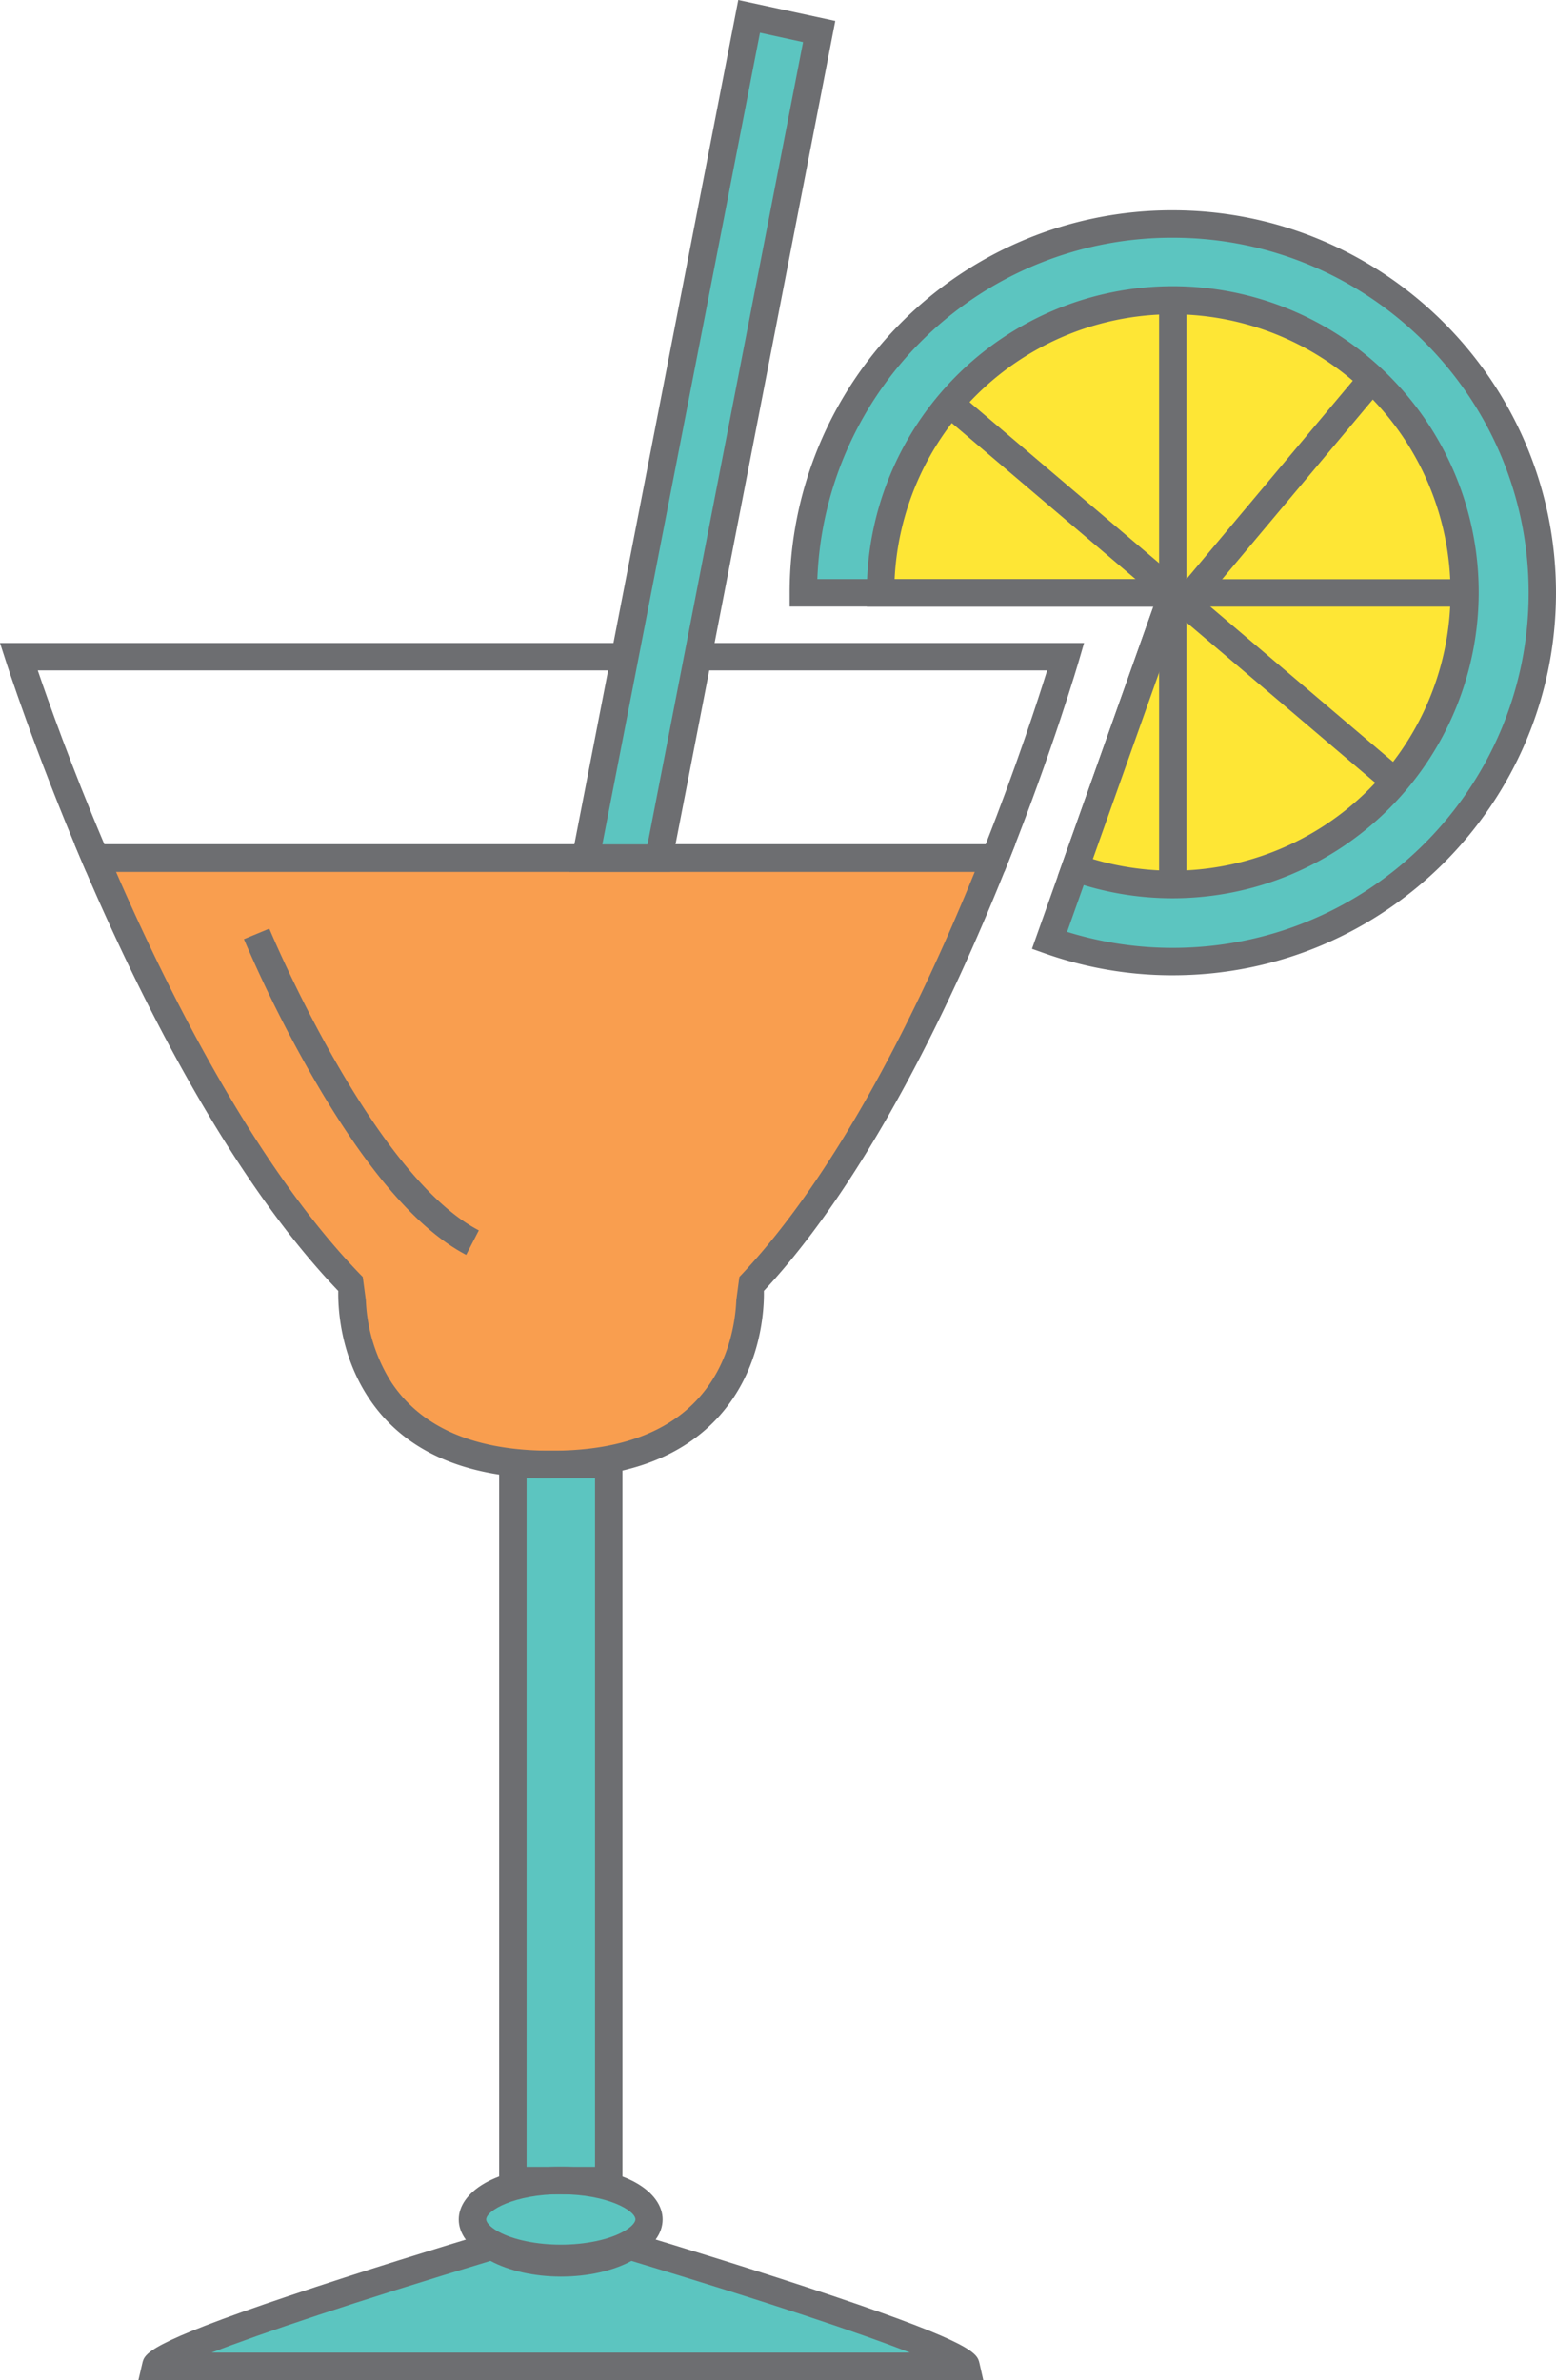 <svg xmlns="http://www.w3.org/2000/svg" viewBox="0 0 397.2 607.41"><title>Depositphotos_104915792_08</title><g data-name="Layer 2"><g data-name="Layer 1"><g data-name="Layer 2"><g data-name="Layer 1-2"><path fill="#5cc5c0" d="M130.92 373.76h24.48v182.72l6.68 4.53 3.63 5.4-2 6.8 82.88 28.03-7.21 4.33-196-1.66 3.67-5.67 73.56-23.53v-4.14l-1.56-4.16 5.33-5.84 6.54-2.5V373.76z"/><path fill="#5cc5c0" d="M205.07 147.57v3.72h94.33l-31.5 88.73 31.5 5.38 35.87-7.05 24.44-12.61 26.67-32.45 9.33-35.89-2-20.5-6.38-19.69-10.71-19.97-9.31-11.25-26.77-19.41-24.4-7.93-16.74-1.48-14.66 1.14-19.77 5.34-14.72 7.3-20.69 17.09-11.17 15.01-12.68 34.52-.64 10z"/><path d="M299.4 248.9a97.38 97.38 0 0 1-32.67-5.58l-3.3-1.17 31-87.35h-92.86v-3.5A97.54 97.54 0 0 1 299 53.67h.38c53.94 0 97.82 43.79 97.82 97.62s-43.87 97.61-97.8 97.61zm-27-11.08a90.6 90.6 0 0 0 27 4.08c50.08 0 90.82-40.65 90.82-90.61s-40.75-90.62-90.82-90.62a90.52 90.52 0 0 0-90.76 87.12h95.72z" fill="#6d6e71"/><path d="M374 151.32a74.65 74.65 0 0 1-99.5 70.17l24.91-70.17h-74.6a74.6 74.6 0 0 1 149.19 0z" fill="#fee635"/><path d="M299.38 229.24a77.75 77.75 0 0 1-26.08-4.46l-3.3-1.17 24.42-68.8h-73.15v-3.5a78.1 78.1 0 1 1 78.27 77.93h-.16zm-20.41-10a71 71 0 1 0-50.61-71.46h76z" fill="#6d6e71"/><path d="M191.44 328.33s3.64 44.53-49 45.41h-3.56c-23.11-.39-35.36-9.2-41.84-19-8.26-12.46-7.12-26.46-7.12-26.46h.24C62.38 300.06 39.37 254.4 24.28 219H254c-14.09 35.44-35.79 81.07-62.75 109.34z" fill="#f99e4f"/><path d="M140.68 377.26h-1.82c-20.91-.35-36-7.25-44.76-20.52-7.37-11.11-7.83-23.21-7.75-27.28-27.95-29.16-50.88-75.3-65.29-109.12L19 215.46h240.19l-1.91 4.79c-13.46 33.86-35.13 80.06-62.28 109.2.09 4.73-.56 20-11.56 32.13-9.12 10.06-22.87 15.32-40.88 15.62h-1.87zm-47.29-45.43a42.38 42.38 0 0 0 6.54 21c7.46 11.23 20.57 17.08 39 17.39h3.57c15.94-.27 28-4.75 35.75-13.32 8-8.79 9.48-19.75 9.71-25.09l.78-5.92c25.68-26.93 46.57-70.18 60.1-103.42H29.6c14.47 33.25 36.58 76.47 63 103.42z" fill="#6d6e71"/><path d="M256.4 222.5H22l-.91-2.13c-12.34-29-19.54-51.46-19.61-51.69L0 164.09h276.73l-1.3 4.47c-.06.22-6.63 22.75-18.16 51.73zm-229.8-7h225c7.92-20.11 13.33-36.78 15.71-44.41H9.64c2.61 7.67 8.49 24.32 17 44.38z" fill="#6d6e71"/><path d="M158.9 560h-31.48V370.26h31.48zm-24.48-7h17.48V377.26h-17.48z" fill="#6d6e71"/><path d="M143.16 579.85c-7.45 0-14.48-1.52-19.28-4.16-4.37-2.39-6.78-5.69-6.78-9.28 0-6.68 8.95-13.44 26.05-13.44s26 6.76 26 13.44c0 3.6-2.41 6.9-6.78 9.28-4.73 2.64-11.76 4.16-19.21 4.16zm0-19.87c-11.82 0-19.05 4.17-19.05 6.44 0 .65.82 1.87 3.15 3.14 3.75 2.06 9.69 3.29 15.91 3.29s12.16-1.23 15.9-3.29c2.32-1.27 3.14-2.49 3.14-3.15 0-2.26-7.21-6.41-19-6.41z" fill="#6d6e71"/><path d="M251 607.41H35.33l1-4.29c.57-2.45 1.15-5 37.36-17.17 18.68-6.29 39.9-12.79 50.89-16.1l1.54-.46 1.36.87c3.69 2.36 9.56 3.77 15.7 3.77s12-1.41 15.7-3.77l1.36-.87 1.54.46c11 3.31 32.21 9.81 50.89 16.1 36.21 12.19 36.79 14.72 37.36 17.17zm-197-7h178.29c-12.78-5-36.22-12.88-71.09-23.41-4.76 2.58-11.22 4-18 4s-13.28-1.46-18-4c-34.94 10.54-58.38 18.44-71.2 23.41z" fill="#6d6e71"/><path d="M119 320.25c-12.51-6.52-25.87-22.12-39.73-46.38a332.88 332.88 0 0 1-17-34.19l6.48-2.68c.26.63 26.24 62.84 53.48 77z" fill="#6d6e71"/><path fill="#6d6e71" d="M295.88 76.88h7v148.86h-7z"/><path fill="#6d6e71" d="M299.38 147.82h74.59v7h-74.59z"/><path fill="none" d="M349.78 97.24l-45.33 54.05"/><path fill="#6d6e71" d="M301.787 149.072l45.332-54.045 5.364 4.499-45.333 54.045z"/><path fill="#6d6e71" d="M240.33 105.73l4.53-5.336 113.609 96.483-4.531 5.335z"/><path fill="#5cc5c0" d="M209.13 8.05l-30.97 159.54-1.51 7.79-.73 3.76-7.73 39.85h-18.68l7.38-38 1.22-6.24 1.39-7.16L191.22 4.18l17.91 3.87z"/><path d="M171.08 222.49h-25.82L188.46 0l24.76 5.35zm-17.32-7h11.54L205 10.75l-11-2.4-32.45 167.06z" fill="#6d6e71"/></g></g></g></g></svg>